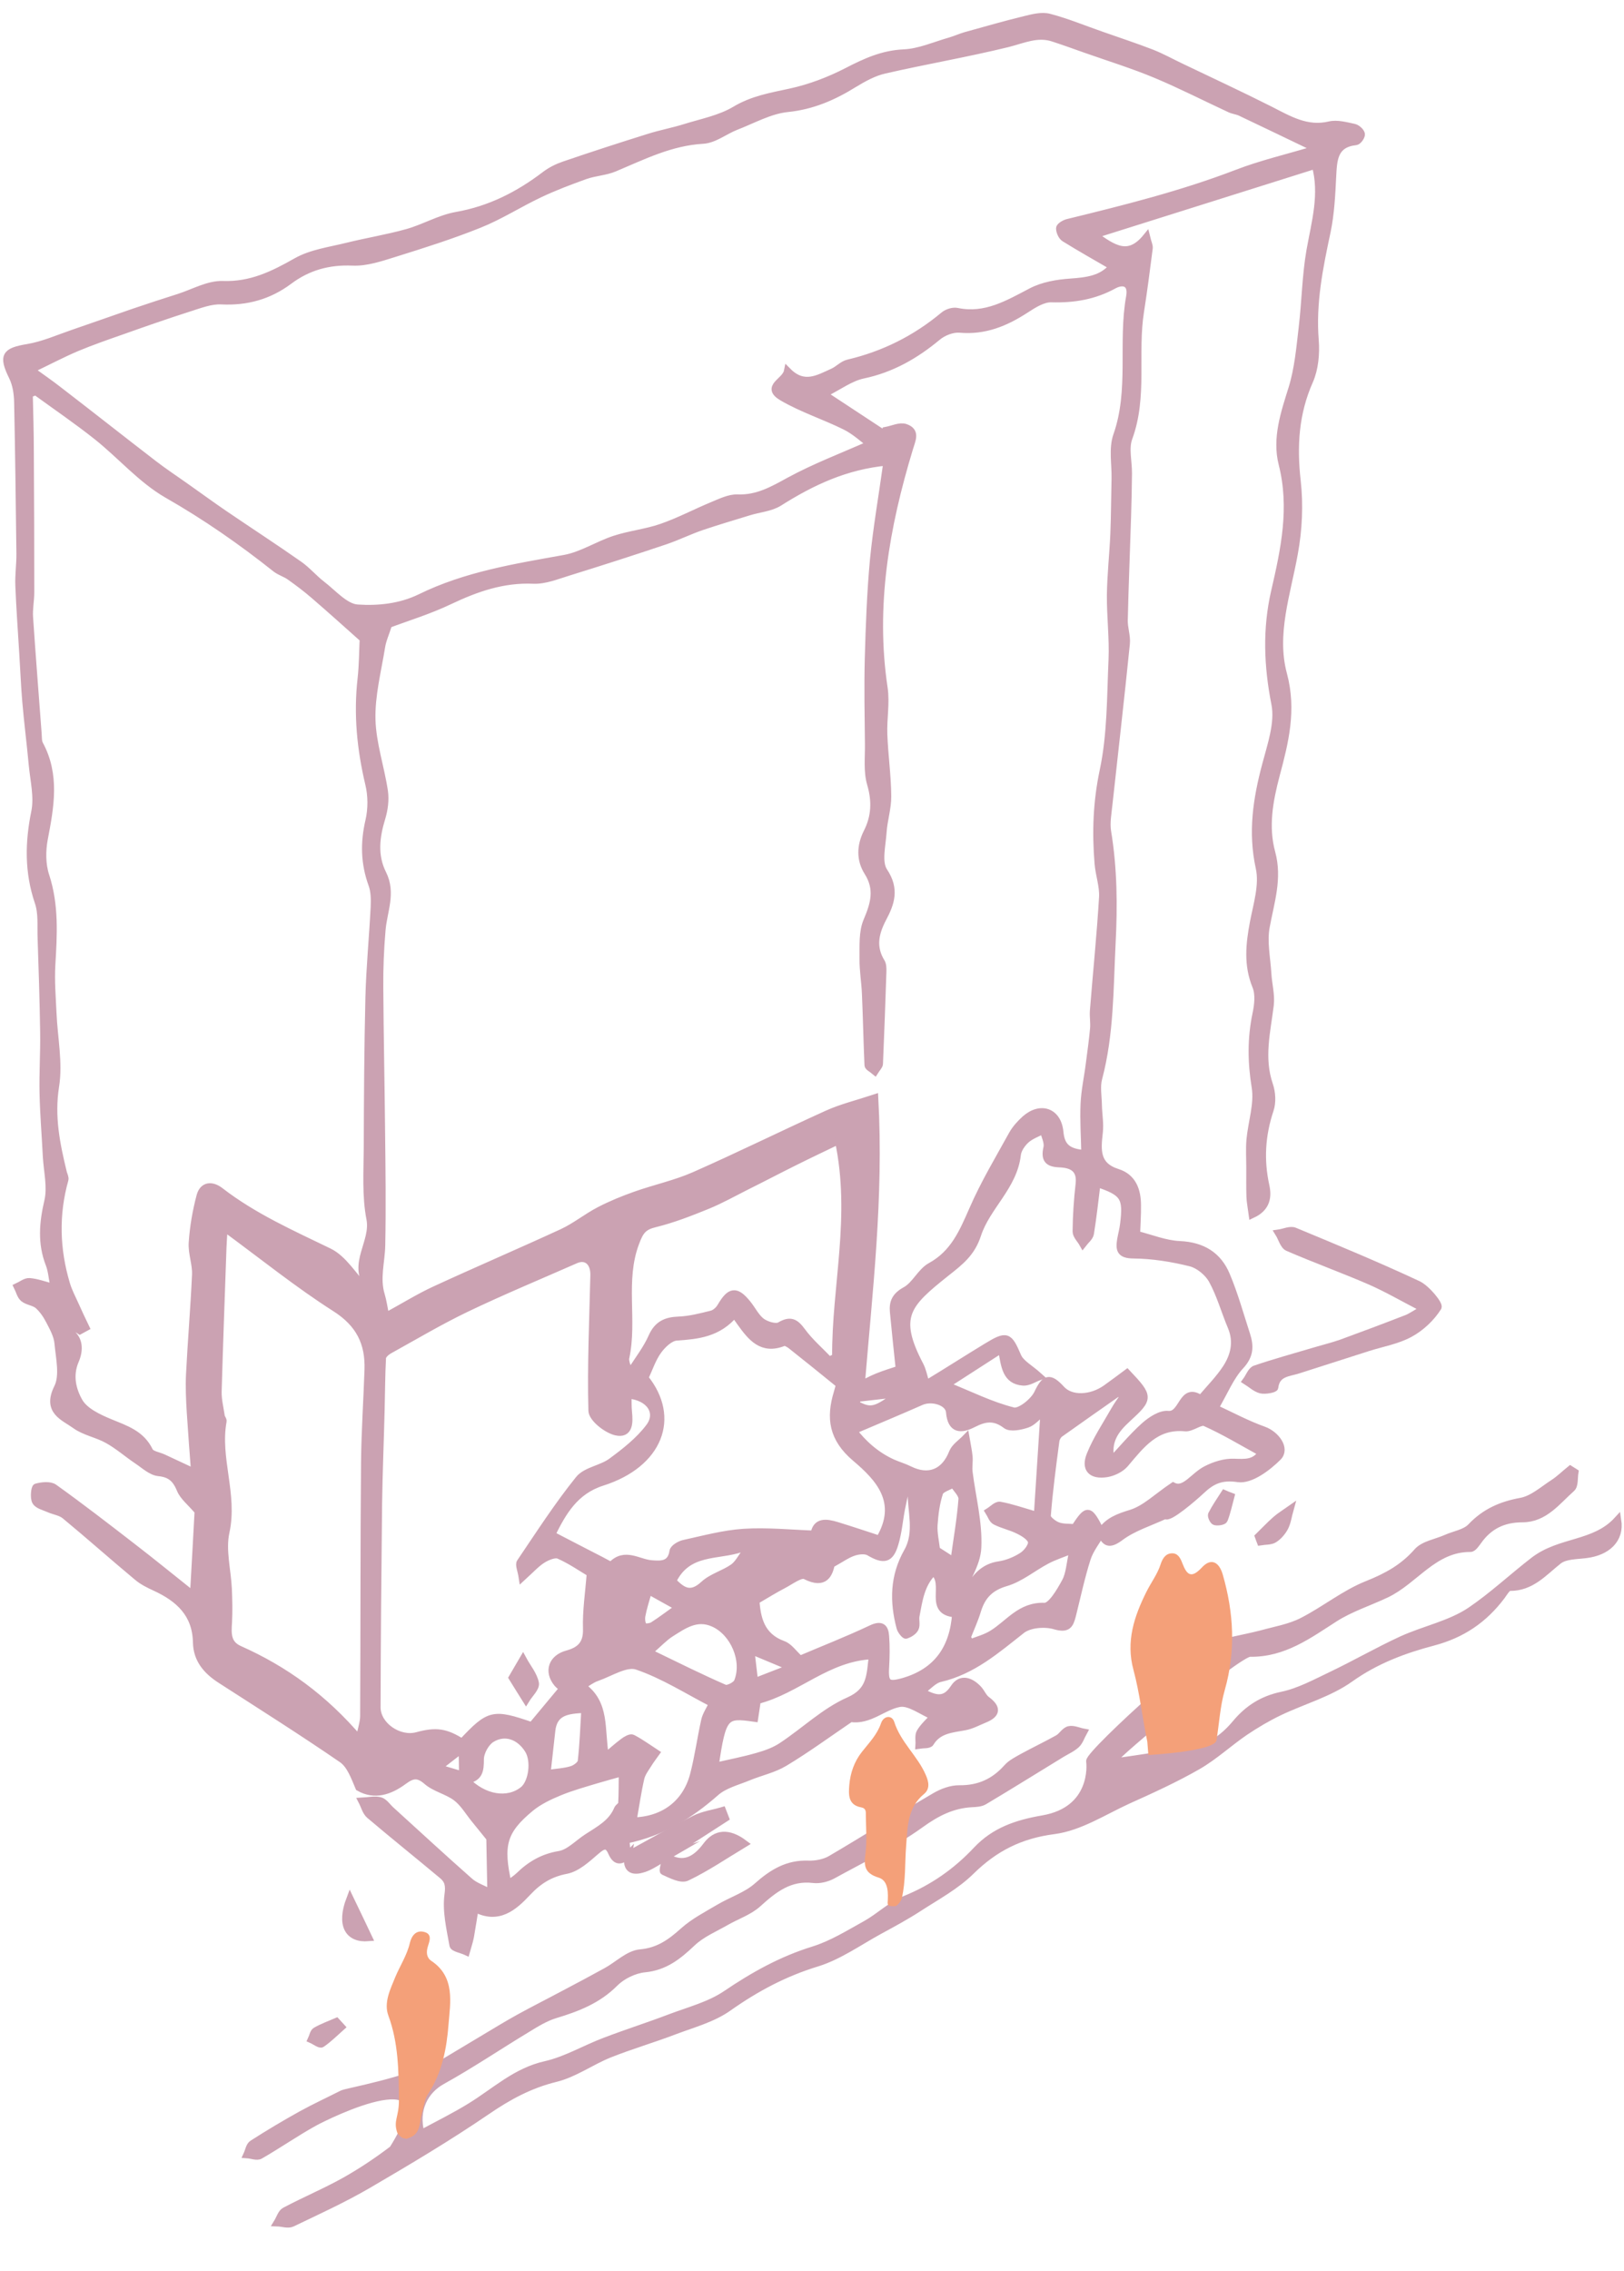 <svg width="108" height="151" viewBox="0 0 108 151" fill="none" xmlns="http://www.w3.org/2000/svg">
<g clip-path="url(#clip0_5398_8994)">
<path d="M41.78 123.31C41.35 123.71 40.99 123.84 40.69 123.16C40.4 122.49 40.07 122.68 39.61 123.08C39.03 123.58 38.37 124.19 37.67 124.33C36.57 124.54 35.81 125.02 35.06 125.82C34.17 126.77 33.13 127.7 31.58 126.86C31.47 127.53 31.38 128.14 31.27 128.75C31.21 129.08 31.09 129.41 31 129.74C30.7 129.6 30.17 129.51 30.14 129.33C29.94 128.21 29.66 127.05 29.81 125.96C29.9 125.33 29.81 124.99 29.42 124.67C27.82 123.33 26.18 122.02 24.59 120.67C24.34 120.46 24.25 120.07 24.09 119.76C24.49 119.74 24.91 119.64 25.27 119.73C25.54 119.8 25.75 120.13 25.98 120.34C27.73 121.93 29.46 123.53 31.23 125.09C31.59 125.41 32.1 125.57 32.66 125.87C32.63 124.41 32.61 123.15 32.59 122.2C32.13 121.63 31.85 121.29 31.57 120.94C31.17 120.45 30.84 119.87 30.35 119.5C29.76 119.05 28.94 118.89 28.39 118.41C27.79 117.89 27.41 117.98 26.85 118.39C25.92 119.08 24.91 119.42 23.88 118.83C23.58 118.12 23.3 117.33 22.75 116.95C20.1 115.13 17.39 113.42 14.69 111.68C13.77 111.09 13.1 110.34 13.08 109.18C13.04 107.29 11.91 106.26 10.33 105.53C9.91 105.34 9.47 105.12 9.12 104.82C7.51 103.48 5.94 102.08 4.33 100.75C4.04 100.51 3.61 100.46 3.25 100.3C2.94 100.16 2.52 100.07 2.38 99.82C2.24 99.58 2.32 98.9 2.42 98.88C2.79 98.78 3.33 98.72 3.6 98.92C5.36 100.18 7.08 101.51 8.8 102.84C10.1 103.84 11.37 104.88 12.88 106.08C13.01 103.81 13.11 101.96 13.19 100.47C12.67 99.86 12.2 99.5 12.01 99.04C11.72 98.34 11.37 97.97 10.55 97.89C10.06 97.84 9.6 97.4 9.15 97.1C8.48 96.65 7.87 96.11 7.17 95.72C6.48 95.33 5.63 95.19 5.01 94.74C4.23 94.18 3.07 93.81 3.84 92.26C4.24 91.46 3.96 90.28 3.87 89.29C3.82 88.77 3.54 88.27 3.29 87.79C3.1 87.42 2.84 87.04 2.53 86.77C2.27 86.55 1.84 86.53 1.57 86.31C1.37 86.14 1.3 85.81 1.17 85.55C1.43 85.43 1.71 85.2 1.96 85.22C2.45 85.26 2.93 85.44 3.61 85.62C3.48 84.96 3.45 84.48 3.29 84.06C2.74 82.66 2.86 81.29 3.2 79.84C3.41 78.92 3.16 77.9 3.1 76.92C3.03 75.51 2.91 74.1 2.88 72.69C2.85 71.34 2.94 69.99 2.92 68.64C2.89 66.54 2.82 64.44 2.75 62.34C2.72 61.55 2.81 60.71 2.56 59.98C1.88 57.98 1.91 56.02 2.33 53.97C2.53 52.98 2.26 51.89 2.16 50.84C2.03 49.43 1.85 48.03 1.73 46.63C1.64 45.57 1.6 44.5 1.53 43.43C1.44 41.93 1.33 40.44 1.27 38.94C1.24 38.23 1.35 37.51 1.34 36.79C1.3 33.45 1.26 30.1 1.19 26.76C1.18 26.18 1.09 25.56 0.84 25.05C0.16 23.66 0.34 23.37 1.85 23.12C2.87 22.95 3.86 22.51 4.85 22.17C6.2 21.71 7.54 21.23 8.88 20.77C9.88 20.43 10.89 20.1 11.9 19.78C12.87 19.47 13.85 18.9 14.81 18.93C16.69 19 18.17 18.27 19.72 17.39C20.71 16.83 21.94 16.67 23.07 16.39C24.4 16.06 25.77 15.84 27.09 15.47C28.2 15.16 29.23 14.54 30.35 14.34C32.58 13.95 34.49 12.98 36.26 11.63C36.63 11.35 37.07 11.13 37.51 10.98C39.38 10.34 41.26 9.73 43.15 9.14C43.94 8.89 44.76 8.74 45.56 8.49C46.68 8.14 47.89 7.91 48.88 7.32C50.06 6.61 51.3 6.41 52.58 6.13C53.87 5.85 55.15 5.36 56.32 4.76C57.54 4.13 58.7 3.59 60.13 3.53C61.16 3.48 62.18 3.02 63.2 2.73C63.54 2.63 63.87 2.48 64.21 2.38C65.52 2.02 66.82 1.64 68.14 1.32C68.67 1.19 69.27 1.03 69.77 1.16C70.96 1.47 72.1 1.95 73.26 2.35C74.37 2.74 75.49 3.11 76.58 3.53C77.24 3.79 77.87 4.14 78.52 4.45C80.5 5.4 82.49 6.32 84.45 7.31C85.71 7.95 86.9 8.68 88.42 8.32C88.92 8.2 89.51 8.37 90.04 8.48C90.23 8.52 90.48 8.74 90.52 8.91C90.55 9.05 90.31 9.39 90.17 9.4C88.69 9.56 88.67 10.62 88.61 11.74C88.55 12.96 88.49 14.2 88.24 15.4C87.73 17.78 87.25 20.15 87.45 22.62C87.52 23.51 87.43 24.51 87.08 25.31C86.12 27.47 85.99 29.65 86.25 31.97C86.43 33.56 86.35 35.23 86.06 36.8C85.58 39.47 84.62 42.16 85.34 44.83C85.98 47.21 85.44 49.34 84.86 51.51C84.4 53.25 84.09 54.96 84.56 56.69C85.03 58.41 84.49 59.97 84.19 61.61C84 62.61 84.24 63.7 84.3 64.74C84.34 65.44 84.54 66.14 84.46 66.82C84.24 68.6 83.79 70.34 84.41 72.14C84.58 72.64 84.62 73.29 84.45 73.79C83.89 75.47 83.79 77.12 84.17 78.85C84.32 79.54 84.25 80.28 83.29 80.73C83.23 80.27 83.15 79.91 83.14 79.54C83.12 78.92 83.13 78.29 83.13 77.66C83.13 77.04 83.09 76.41 83.14 75.79C83.25 74.61 83.67 73.4 83.49 72.28C83.22 70.63 83.2 69.05 83.54 67.42C83.67 66.82 83.75 66.09 83.53 65.56C82.95 64.14 83.1 62.77 83.37 61.33C83.6 60.13 84.01 58.83 83.76 57.7C83.24 55.33 83.58 53.13 84.18 50.87C84.53 49.54 85.05 48.07 84.8 46.8C84.3 44.27 84.21 41.81 84.78 39.33C85.43 36.52 86.02 33.76 85.28 30.84C84.85 29.14 85.42 27.47 85.94 25.81C86.34 24.51 86.46 23.11 86.62 21.74C86.82 20.05 86.84 18.34 87.13 16.67C87.47 14.76 88.02 12.9 87.48 10.97C82.58 12.51 77.78 14.03 72.75 15.61C74.04 16.55 75.05 17.24 76.24 15.78C76.33 16.15 76.43 16.33 76.41 16.5C76.23 17.91 76.05 19.31 75.83 20.71C75.39 23.49 76.07 26.36 75.06 29.11C74.8 29.81 75.04 30.69 75.03 31.49C75.02 32.44 75 33.39 74.97 34.34C74.9 36.64 74.8 38.94 74.75 41.25C74.74 41.76 74.94 42.29 74.89 42.79C74.53 46.35 74.12 49.91 73.73 53.48C73.67 54.07 73.55 54.69 73.64 55.27C74.05 57.75 74.07 60.22 73.94 62.73C73.79 65.74 73.83 68.74 73.05 71.69C72.9 72.24 73.02 72.87 73.03 73.46C73.04 74.07 73.16 74.69 73.09 75.29C72.96 76.45 72.86 77.5 74.31 77.96C75.33 78.28 75.63 79.16 75.63 80.14C75.64 80.77 75.59 81.4 75.57 82.08C76.56 82.33 77.5 82.72 78.46 82.76C79.96 82.83 81 83.47 81.55 84.79C82.09 86.07 82.46 87.42 82.89 88.74C83.13 89.49 83.13 90.11 82.49 90.8C81.81 91.53 81.42 92.53 80.78 93.62C81.9 94.14 82.94 94.7 84.04 95.09C84.84 95.38 85.54 96.31 84.98 96.87C84.28 97.57 83.15 98.41 82.34 98.29C81.2 98.12 80.58 98.43 79.86 99.11C79.47 99.48 77.67 101.05 77.49 100.73C76.46 101.21 75.37 101.54 74.51 102.18C73.76 102.74 73.49 102.59 73.21 101.86C73.69 101.11 74.41 100.87 75.25 100.61C76.18 100.31 76.95 99.53 78.02 98.81C78.79 99.19 79.38 98.13 80.23 97.7C80.78 97.42 81.44 97.21 82.04 97.23C82.78 97.25 83.44 97.33 83.92 96.58C82.62 95.87 81.42 95.14 80.14 94.57C79.82 94.43 79.25 94.95 78.82 94.91C76.85 94.72 75.88 96.06 74.8 97.33C74.52 97.65 74.02 97.89 73.59 97.96C72.59 98.11 72.14 97.65 72.51 96.73C72.93 95.68 73.58 94.72 74.14 93.73C74.31 93.43 74.52 93.15 74.71 92.86C74.61 92.76 74.5 92.65 74.4 92.55C73.09 93.47 71.78 94.38 70.48 95.31C70.34 95.41 70.22 95.63 70.2 95.81C69.98 97.47 69.76 99.12 69.63 100.79C69.61 100.99 70.04 101.33 70.32 101.44C70.67 101.58 71.09 101.54 71.47 101.58C72.35 100.26 72.41 100.27 73.24 101.9C72.92 102.47 72.49 102.99 72.29 103.6C71.89 104.85 71.62 106.14 71.3 107.41C71.14 108.03 70.99 108.32 70.16 108.08C69.49 107.88 68.47 107.96 67.95 108.36C66.27 109.68 64.68 111.08 62.51 111.58C62.07 111.68 61.72 112.12 61.24 112.46C62.19 112.98 62.83 113.17 63.45 112.22C63.9 111.52 64.56 111.77 65.06 112.31C65.26 112.53 65.38 112.85 65.61 113.02C66.32 113.55 66.3 113.95 65.47 114.29C65.03 114.47 64.6 114.71 64.14 114.79C63.28 114.95 62.39 114.99 61.86 115.87C61.77 116.01 61.38 115.97 61.13 116.01C61.15 115.73 61.07 115.39 61.2 115.17C61.43 114.78 61.79 114.47 62.11 114.11C61.31 113.78 60.48 113.11 59.8 113.24C58.72 113.44 57.82 114.42 56.57 114.24C56.54 114.24 56.51 114.28 56.47 114.3C55.04 115.27 53.65 116.29 52.17 117.18C51.44 117.62 50.57 117.8 49.77 118.13C49.02 118.44 48.16 118.65 47.58 119.17C45.86 120.68 44 121.84 41.61 122.32C41.63 122.61 41.66 122.95 41.69 123.3L41.78 123.31ZM28.92 85.76C31.74 84.46 34.59 83.24 37.41 81.94C38.27 81.54 39.02 80.92 39.87 80.48C40.64 80.08 41.45 79.75 42.27 79.46C43.57 79 44.93 78.71 46.18 78.16C49.15 76.85 52.06 75.41 55.02 74.07C55.97 73.64 57.01 73.39 58.16 73.01C58.52 79.66 57.77 85.83 57.26 92.08C57.5 91.96 57.92 91.72 58.37 91.54C58.84 91.35 59.34 91.2 59.82 91.04C59.68 89.72 59.55 88.47 59.43 87.22C59.37 86.58 59.56 86.16 60.22 85.8C60.88 85.44 61.24 84.55 61.9 84.19C63.45 83.34 64.04 81.92 64.7 80.42C65.45 78.69 66.43 77.06 67.34 75.41C67.55 75.04 67.86 74.7 68.18 74.41C69.2 73.51 70.34 73.9 70.47 75.26C70.56 76.2 70.96 76.63 72.16 76.71C72.14 75.59 72.06 74.49 72.11 73.39C72.15 72.49 72.35 71.61 72.46 70.71C72.56 69.94 72.67 69.17 72.74 68.4C72.78 68.01 72.7 67.6 72.73 67.2C72.93 64.68 73.19 62.16 73.34 59.64C73.38 58.9 73.1 58.15 73.04 57.4C72.87 55.33 72.94 53.32 73.38 51.24C73.89 48.85 73.86 46.33 73.97 43.86C74.03 42.43 73.85 40.99 73.86 39.56C73.88 38.21 74.03 36.86 74.09 35.51C74.14 34.28 74.14 33.05 74.17 31.81C74.19 30.86 73.98 29.82 74.28 28.96C75.35 25.93 74.59 22.77 75.14 19.72C75.31 18.79 74.7 18.61 74.07 18.95C72.76 19.67 71.41 19.89 69.93 19.85C69.36 19.83 68.73 20.23 68.21 20.57C66.87 21.44 65.49 22.02 63.83 21.87C63.34 21.83 62.72 22.07 62.33 22.4C60.86 23.62 59.29 24.52 57.39 24.92C56.54 25.1 55.77 25.69 54.75 26.2C56.22 27.17 57.56 28.05 58.9 28.93C58.91 28.83 58.92 28.73 58.93 28.63C59.36 28.55 59.84 28.31 60.2 28.43C60.95 28.68 60.64 29.23 60.47 29.81C58.89 35.01 57.96 40.28 58.78 45.74C58.93 46.74 58.72 47.79 58.76 48.82C58.81 50.19 59.01 51.56 59.02 52.93C59.03 53.73 58.76 54.53 58.71 55.34C58.65 56.22 58.37 57.33 58.78 57.94C59.57 59.12 59.23 60.06 58.71 61.04C58.19 62.03 57.98 62.96 58.6 63.97C58.7 64.13 58.7 64.36 58.7 64.55C58.63 66.61 58.56 68.67 58.47 70.73C58.46 70.86 58.32 70.99 58.18 71.21C57.99 71.05 57.75 70.94 57.74 70.82C57.67 69.24 57.64 67.65 57.57 66.07C57.54 65.29 57.4 64.52 57.41 63.75C57.42 62.9 57.35 61.96 57.67 61.22C58.15 60.09 58.43 59.11 57.72 57.98C57.2 57.16 57.22 56.25 57.67 55.35C58.2 54.31 58.25 53.27 57.91 52.11C57.67 51.29 57.78 50.37 57.77 49.5C57.75 47.6 57.71 45.69 57.76 43.79C57.82 41.61 57.9 39.43 58.1 37.26C58.31 35.09 58.69 32.94 59 30.7C56.23 30.96 53.98 32.03 51.81 33.4C51.24 33.76 50.47 33.81 49.8 34.02C48.76 34.34 47.71 34.65 46.67 35C45.85 35.28 45.06 35.67 44.24 35.95C42.1 36.67 39.95 37.36 37.79 38.03C37.04 38.26 36.24 38.59 35.48 38.56C33.46 38.47 31.68 39.09 29.89 39.94C28.53 40.59 27.08 41.03 25.83 41.5C25.64 42.11 25.43 42.55 25.36 43.02C25.1 44.62 24.68 46.23 24.72 47.83C24.76 49.43 25.31 51.01 25.55 52.61C25.63 53.18 25.55 53.81 25.38 54.37C24.99 55.64 24.84 56.89 25.45 58.1C26.09 59.38 25.49 60.59 25.39 61.84C25.28 63.1 25.23 64.38 25.24 65.65C25.26 68.86 25.33 72.08 25.36 75.29C25.39 77.79 25.42 80.29 25.37 82.79C25.35 83.89 25 84.98 25.34 86.1C25.46 86.5 25.52 86.93 25.64 87.54C26.9 86.85 27.88 86.24 28.92 85.76ZM3.99 26.02C6.07 27.62 8.12 29.24 10.2 30.84C10.91 31.39 11.66 31.88 12.39 32.4C13.23 32.99 14.06 33.6 14.91 34.18C16.57 35.31 18.25 36.4 19.89 37.55C20.43 37.93 20.87 38.46 21.39 38.86C22.16 39.45 22.95 40.39 23.78 40.44C25.15 40.53 26.61 40.39 27.95 39.74C30.98 38.25 34.27 37.73 37.55 37.14C38.7 36.93 39.75 36.23 40.88 35.86C41.89 35.53 42.98 35.42 43.99 35.07C45.15 34.67 46.24 34.09 47.37 33.62C47.91 33.4 48.5 33.1 49.05 33.12C50.37 33.17 51.38 32.59 52.49 31.98C54.2 31.05 56.03 30.36 57.9 29.53C57.44 29.2 56.88 28.66 56.21 28.33C54.84 27.65 53.36 27.18 52.04 26.41C50.85 25.72 52.24 25.38 52.38 24.69C53.46 25.78 54.43 25.17 55.39 24.74C55.75 24.58 56.05 24.23 56.42 24.15C58.79 23.59 60.89 22.54 62.76 20.98C62.98 20.79 63.38 20.66 63.65 20.72C65.54 21.11 67.03 20.21 68.6 19.39C69.37 18.99 70.31 18.83 71.19 18.77C72.3 18.69 73.31 18.57 74 17.71C72.9 17.07 71.83 16.47 70.8 15.83C70.62 15.72 70.48 15.4 70.48 15.18C70.48 15.05 70.8 14.86 71 14.81C74.81 13.88 78.61 12.93 82.28 11.52C83.89 10.9 85.58 10.51 87.23 10.01C87.2 9.84 87.21 9.72 87.17 9.7C85.61 8.95 84.05 8.2 82.49 7.46C82.28 7.36 82.03 7.34 81.81 7.24C80.17 6.48 78.55 5.65 76.88 4.95C75.35 4.31 73.76 3.82 72.2 3.27C71.49 3.02 70.78 2.76 70.07 2.53C69 2.16 68.04 2.63 67 2.89C64.3 3.55 61.55 4.02 58.84 4.64C58.12 4.8 57.43 5.18 56.79 5.57C55.42 6.42 54.03 7.03 52.37 7.2C51.19 7.32 50.07 7.96 48.93 8.4C48.19 8.69 47.49 9.27 46.75 9.31C44.61 9.43 42.77 10.36 40.87 11.16C40.26 11.42 39.55 11.44 38.91 11.67C37.88 12.04 36.85 12.43 35.86 12.9C34.51 13.54 33.24 14.36 31.86 14.91C30.02 15.65 28.12 16.25 26.23 16.84C25.33 17.12 24.37 17.45 23.45 17.41C21.85 17.34 20.46 17.73 19.21 18.67C17.88 19.66 16.41 20.07 14.74 19.99C14.02 19.95 13.27 20.25 12.57 20.47C11.07 20.95 9.58 21.47 8.09 22C7.09 22.35 6.08 22.7 5.1 23.11C4.11 23.53 3.15 24.04 2.02 24.58C2.64 25.03 3.33 25.5 3.99 26.02ZM24.48 85.51C23.4 84 24.91 82.59 24.62 81.05C24.32 79.51 24.43 77.89 24.44 76.31C24.45 72.98 24.47 69.65 24.55 66.32C24.6 64.31 24.8 62.31 24.9 60.3C24.92 59.8 24.92 59.26 24.75 58.8C24.24 57.4 24.21 56.03 24.55 54.57C24.73 53.79 24.73 52.9 24.54 52.12C23.99 49.8 23.76 47.49 24.03 45.12C24.13 44.21 24.13 43.3 24.17 42.47C23.05 41.47 21.97 40.5 20.88 39.56C20.37 39.12 19.84 38.72 19.29 38.33C19 38.12 18.64 38.02 18.36 37.81C16.07 35.99 13.69 34.33 11.13 32.87C9.41 31.88 8.05 30.28 6.47 29.02C5.15 27.97 3.74 27.01 2.38 26.02C2.23 26.08 2.08 26.13 1.93 26.19C1.96 27.48 2 28.76 2 30.05C2.02 33.16 2.03 36.26 2.03 39.37C2.03 39.93 1.91 40.49 1.95 41.04C2.12 43.62 2.33 46.19 2.52 48.77C2.54 49.01 2.52 49.28 2.62 49.48C3.73 51.53 3.34 53.63 2.93 55.77C2.78 56.56 2.78 57.48 3.03 58.23C3.67 60.19 3.55 62.16 3.43 64.16C3.37 65.23 3.46 66.31 3.51 67.38C3.58 69 3.93 70.66 3.68 72.22C3.36 74.24 3.74 76.08 4.2 77.97C4.24 78.12 4.34 78.3 4.3 78.43C3.65 80.75 3.72 83.06 4.4 85.35C4.54 85.83 4.78 86.29 4.99 86.75C5.21 87.25 5.45 87.75 5.69 88.25C5.56 88.32 5.44 88.39 5.31 88.46C5.03 88.28 4.75 88.1 4.34 87.82C4.39 88.14 4.36 88.42 4.45 88.46C5.35 88.93 5.28 89.8 5 90.45C4.56 91.47 4.83 92.44 5.25 93.18C5.62 93.84 6.55 94.27 7.32 94.59C8.36 95.02 9.39 95.34 9.93 96.47C10.05 96.72 10.54 96.78 10.86 96.93C11.51 97.23 12.15 97.53 12.96 97.91C12.87 96.72 12.76 95.3 12.67 93.89C12.62 93.06 12.58 92.22 12.62 91.38C12.73 89.17 12.92 86.96 13.02 84.74C13.05 84.03 12.75 83.31 12.8 82.61C12.87 81.57 13.05 80.52 13.32 79.51C13.51 78.81 14.08 78.76 14.64 79.19C16.85 80.9 19.37 82.02 21.87 83.23C22.84 83.7 23.49 84.84 24.35 85.75C24.37 85.76 24.52 85.56 24.48 85.51ZM34.61 103.87C35.87 102.01 37.09 100.11 38.5 98.36C38.97 97.77 40.01 97.67 40.67 97.18C41.58 96.51 42.51 95.78 43.18 94.89C43.93 93.91 43.21 92.84 41.75 92.73C41.76 93.12 41.74 93.51 41.78 93.88C41.85 94.56 41.86 95.39 40.96 95.18C40.34 95.03 39.4 94.29 39.38 93.79C39.3 90.79 39.44 87.78 39.51 84.78C39.53 83.9 38.99 83.44 38.28 83.75C35.85 84.82 33.39 85.84 30.99 86.99C29.24 87.83 27.56 88.83 25.86 89.77C25.67 89.88 25.43 90.1 25.42 90.28C25.36 91.41 25.36 92.55 25.33 93.68C25.28 95.78 25.19 97.89 25.16 99.99C25.11 104.5 25.07 109 25.06 113.51C25.06 114.73 26.53 115.73 27.73 115.41C29.01 115.06 29.64 115.16 30.73 115.85C32.55 113.91 32.78 113.86 35.37 114.75C36.05 113.93 36.72 113.13 37.46 112.24C37.45 112.23 37.22 112.09 37.06 111.9C36.42 111.11 36.73 110.25 37.71 109.98C38.56 109.75 39.05 109.33 39.02 108.3C38.98 107.1 39.17 105.9 39.27 104.59C38.71 104.26 37.97 103.74 37.17 103.39C36.9 103.27 36.4 103.48 36.09 103.67C35.67 103.93 35.32 104.32 34.74 104.85C34.67 104.39 34.5 104.03 34.61 103.87ZM14.81 83C14.7 86.18 14.58 89.35 14.49 92.53C14.48 93.07 14.62 93.62 14.7 94.16C14.72 94.28 14.84 94.39 14.82 94.49C14.37 96.95 15.56 99.35 15.01 101.86C14.75 103.05 15.11 104.38 15.17 105.64C15.2 106.38 15.22 107.12 15.18 107.86C15.13 108.6 15.09 109.29 15.91 109.66C18.92 111 21.54 112.88 23.9 115.66C24.04 114.94 24.2 114.51 24.2 114.09C24.23 108.47 24.21 102.84 24.26 97.22C24.28 95.17 24.42 93.12 24.49 91.07C24.55 89.29 23.92 87.99 22.3 86.96C19.82 85.38 17.52 83.52 14.89 81.59C14.85 82.3 14.82 82.65 14.81 83ZM65.61 89.55C66.97 88.72 67.08 88.81 67.67 90.18C67.88 90.66 68.48 90.96 69.1 91.52C68.8 91.62 68.41 91.9 68.03 91.87C66.89 91.78 66.82 90.81 66.62 89.68C65.35 90.5 64.18 91.25 62.88 92.09C64.5 92.74 65.9 93.45 67.39 93.82C67.82 93.93 68.74 93.2 69.01 92.65C69.49 91.63 69.79 91.51 70.57 92.36C71.23 93.09 72.57 93.01 73.55 92.32C74.03 91.98 74.49 91.63 74.95 91.29C76.45 92.88 76.44 92.96 74.97 94.31C74.21 95.01 73.55 95.79 73.89 97.14C74.63 96.35 75.32 95.52 76.12 94.8C76.55 94.42 77.19 94 77.68 94.05C78.7 94.15 78.59 92.11 79.86 93.02C80.43 92.33 81.08 91.69 81.56 90.95C82.09 90.13 82.31 89.21 81.9 88.22C81.46 87.18 81.16 86.07 80.62 85.09C80.34 84.59 79.73 84.09 79.19 83.95C77.95 83.64 76.65 83.43 75.38 83.42C74.5 83.41 74.44 83.08 74.54 82.43C74.6 82.08 74.7 81.73 74.74 81.37C74.96 79.58 74.74 79.26 72.94 78.66C72.8 79.78 72.68 80.9 72.5 82.01C72.46 82.25 72.19 82.46 72.02 82.68C71.87 82.41 71.58 82.14 71.58 81.87C71.59 80.82 71.66 79.77 71.78 78.72C71.9 77.67 71.27 77.39 70.44 77.36C69.69 77.33 69.47 77.06 69.64 76.3C69.72 75.94 69.49 75.52 69.39 75.12C69 75.33 68.56 75.48 68.24 75.76C67.96 76.01 67.68 76.41 67.64 76.77C67.4 78.88 65.61 80.21 65 82.08C64.6 83.31 63.85 83.88 62.9 84.63C60.32 86.69 59.46 87.51 61.18 90.79C61.35 91.12 61.42 91.51 61.58 92.04C62.99 91.19 64.29 90.35 65.61 89.55ZM44.98 88.88C44.55 88.91 44.05 89.39 43.76 89.79C43.37 90.33 43.16 90.99 42.87 91.61C45.02 94.26 43.82 97.33 40.05 98.53C38.22 99.11 37.42 100.52 36.67 102.04C37.83 102.64 38.9 103.2 39.96 103.74C40.2 103.86 40.61 104.12 40.68 104.06C41.56 103.14 42.45 103.92 43.33 103.98C43.95 104.03 44.63 104.07 44.77 103.14C44.8 102.93 45.21 102.69 45.48 102.63C46.8 102.34 48.12 101.98 49.45 101.89C50.99 101.79 52.55 101.95 54.15 102.01C54.28 101.13 54.94 101.22 55.64 101.43C56.62 101.73 57.6 102.06 58.49 102.35C59.98 99.85 58.45 98.24 56.89 96.92C55.37 95.63 55.18 94.28 55.7 92.58C55.78 92.32 55.84 92.06 55.84 92.04C54.68 91.1 53.66 90.27 52.62 89.45C52.48 89.34 52.23 89.19 52.11 89.24C50.68 89.82 49.96 88.9 49.26 87.93C49.14 87.77 49.03 87.6 48.85 87.34C47.76 88.65 46.4 88.78 44.98 88.88ZM55.77 75.82C54.71 76.33 53.78 76.77 52.86 77.23C51.77 77.77 50.69 78.34 49.6 78.88C48.75 79.31 47.91 79.78 47.03 80.14C45.9 80.6 44.75 81.05 43.57 81.34C42.78 81.53 42.56 81.82 42.26 82.63C41.31 85.15 42.14 87.76 41.6 90.27C41.57 90.42 41.62 90.59 41.66 90.74C41.69 90.85 41.76 90.94 41.92 91.24C42.46 90.39 43.02 89.68 43.37 88.88C43.74 88.05 44.3 87.81 45.14 87.78C45.88 87.75 46.61 87.56 47.33 87.38C47.57 87.32 47.82 87.09 47.95 86.86C48.56 85.82 48.95 85.76 49.69 86.67C50.02 87.07 50.25 87.58 50.65 87.88C50.97 88.11 51.59 88.3 51.87 88.14C52.57 87.73 52.89 87.92 53.33 88.52C53.85 89.23 54.53 89.81 55.14 90.45C55.29 90.38 55.44 90.31 55.59 90.23C55.55 85.54 56.85 80.9 55.77 75.82ZM52.07 109.34C52.47 109.48 52.75 109.92 53.2 110.33C54.7 109.69 56.34 109.05 57.93 108.3C58.6 107.98 58.84 108.18 58.88 108.79C58.93 109.46 58.92 110.14 58.88 110.82C58.81 111.93 59.02 112.1 60.06 111.81C62.33 111.16 63.41 109.59 63.57 107.28C61.62 107.16 63.11 105.27 62.07 104.49C61.24 105.29 61.1 106.38 60.9 107.43C60.85 107.7 60.96 108.02 60.85 108.25C60.75 108.46 60.48 108.62 60.25 108.7C60.18 108.72 59.92 108.41 59.87 108.21C59.41 106.47 59.43 104.8 60.36 103.16C61.09 101.87 60.58 100.45 60.61 99.09C60.48 99.07 60.34 99.05 60.21 99.03C60.12 99.45 60.02 99.87 59.94 100.29C59.79 101.07 59.73 101.87 59.5 102.63C59.19 103.68 58.77 103.75 57.8 103.18C57.54 103.03 57.08 103.08 56.76 103.19C56.33 103.33 55.94 103.62 55.27 103.99C55.13 104.58 54.89 105.43 53.56 104.75C53.25 104.59 52.57 105.11 52.09 105.36C51.53 105.65 51 105.98 50.25 106.42C50.35 107.55 50.55 108.78 52.07 109.34ZM59.37 97.27C59.73 97.43 60.12 97.54 60.48 97.72C61.77 98.36 62.84 97.91 63.36 96.57C63.51 96.2 63.93 95.93 64.23 95.62C64.3 96.03 64.39 96.43 64.43 96.84C64.46 97.18 64.39 97.53 64.43 97.87C64.64 99.54 65.09 101.23 65.01 102.89C64.96 104.02 64.17 105.12 63.71 106.23C63.81 106.28 63.9 106.33 64 106.38C64.14 106.15 64.28 105.92 64.41 105.68C64.87 104.87 65.41 104.2 66.45 104.05C66.99 103.97 67.54 103.74 67.99 103.45C68.3 103.25 68.66 102.78 68.61 102.5C68.56 102.2 68.09 101.91 67.74 101.74C67.25 101.49 66.69 101.38 66.2 101.13C66 101.03 65.91 100.72 65.77 100.5C66.01 100.35 66.29 100.05 66.5 100.09C67.23 100.22 67.94 100.47 69 100.78C69.15 98.47 69.29 96.24 69.45 93.78C68.97 94.17 68.68 94.54 68.31 94.67C67.87 94.82 67.2 94.96 66.91 94.74C66.14 94.15 65.5 94.25 64.72 94.65C63.92 95.06 63.26 95.08 63.16 93.87C63.1 93.19 61.97 92.85 61.24 93.18C59.77 93.83 58.3 94.44 56.73 95.11C57.34 95.92 58.21 96.75 59.37 97.27ZM46.14 117.99C46.45 116.8 46.61 115.58 46.88 114.38C46.96 114.02 47.19 113.69 47.4 113.25C45.75 112.4 44.13 111.36 42.37 110.76C41.64 110.51 40.58 111.21 39.69 111.52C39.36 111.63 39.07 111.86 38.69 112.09C40.34 113.24 39.92 114.97 40.25 116.81C40.66 116.47 41.05 116.11 41.47 115.8C41.64 115.67 41.94 115.5 42.06 115.57C42.6 115.85 43.1 116.22 43.61 116.55C43.44 116.79 43.25 117.03 43.1 117.28C42.91 117.58 42.68 117.88 42.6 118.22C42.39 119.14 42.26 120.07 42.08 121.08C44.11 121.04 45.63 119.94 46.14 117.99ZM50.35 113.04C50.29 113.41 50.23 113.81 50.17 114.22C48.22 113.94 48.04 114 47.54 117.45C48.48 117.23 49.44 117.05 50.37 116.78C50.94 116.62 51.52 116.41 52 116.09C53.5 115.1 54.84 113.79 56.45 113.08C57.92 112.43 57.87 111.43 58.03 110.06C55.01 110.18 53 112.38 50.35 113.04ZM34.53 124.71C35.28 123.98 36.11 123.49 37.2 123.31C37.86 123.2 38.44 122.56 39.06 122.16C39.84 121.65 40.69 121.22 41.08 120.28C41.14 120.14 41.36 120.04 41.36 119.92C41.4 119.23 41.39 118.53 41.4 117.83C40.82 117.99 40.23 118.15 39.66 118.32C38.84 118.57 38 118.8 37.2 119.13C36.52 119.41 35.83 119.74 35.27 120.2C33.44 121.72 33.19 122.66 33.78 125.29C34.07 125.07 34.32 124.91 34.53 124.71ZM48.19 112.25C48.39 112.34 48.97 112.05 49.06 111.81C49.63 110.42 48.82 108.52 47.45 107.91C46.33 107.41 45.46 108.04 44.59 108.59C44.17 108.86 43.82 109.24 43.12 109.85C45 110.76 46.58 111.55 48.19 112.25ZM65.99 108.63C67.1 107.95 67.86 106.75 69.46 106.81C69.91 106.83 70.51 105.81 70.86 105.16C71.15 104.63 71.16 103.96 71.38 103C70.61 103.31 70.07 103.48 69.59 103.74C68.68 104.22 67.85 104.93 66.89 105.21C65.83 105.52 65.29 106.1 64.99 107.08C64.81 107.68 64.54 108.26 64.31 108.85C64.38 108.98 64.45 109.11 64.51 109.24C65 109.05 65.54 108.91 65.99 108.63ZM34.8 119.01C35.41 118.52 35.6 117.06 35.14 116.33C34.57 115.41 33.58 115.04 32.68 115.6C32.29 115.84 31.93 116.49 31.93 116.96C31.93 117.7 31.88 118.22 30.97 118.34C32.17 119.6 33.78 119.83 34.8 119.01ZM38.03 117.66C38.29 117.58 38.65 117.31 38.67 117.1C38.8 115.97 38.84 114.82 38.91 113.63C37.76 113.68 36.82 113.77 36.68 115.06C36.58 115.96 36.48 116.86 36.36 117.93C37.03 117.83 37.55 117.81 38.03 117.66ZM63.45 103.82C63.65 102.35 63.89 101.01 63.99 99.66C64.01 99.34 63.61 98.98 63.4 98.64C63.08 98.84 62.56 98.97 62.47 99.24C62.24 99.93 62.15 100.67 62.1 101.4C62.07 101.93 62.2 102.48 62.27 103.06C62.55 103.23 62.87 103.45 63.45 103.82ZM44.72 105.12C45.32 105.72 45.88 106.21 46.81 105.35C47.35 104.85 48.15 104.65 48.76 104.22C49.1 103.98 49.3 103.56 49.57 103.21C49.49 103.12 49.41 103.03 49.33 102.93C47.74 103.49 45.72 103.02 44.72 105.12ZM42.67 107.42C42.63 107.65 42.66 107.96 42.79 108.13C42.86 108.22 43.25 108.18 43.42 108.08C43.97 107.73 44.49 107.33 45.15 106.86C44.41 106.45 43.81 106.12 43.12 105.73C42.92 106.44 42.76 106.92 42.67 107.42ZM52.67 110.86C51.68 110.45 50.88 110.11 49.92 109.71C49.99 110.32 50.06 110.93 50.17 111.83C51.06 111.48 51.8 111.2 52.67 110.86ZM59.8 92.63C58.84 92.74 57.88 92.85 56.92 92.96C56.94 93.1 56.95 93.25 56.97 93.39C57.91 93.89 58.26 93.83 59.8 92.63ZM30.75 116.25C30.21 116.67 29.76 117.02 29.1 117.53C29.8 117.74 30.25 117.87 30.78 118.03C30.77 117.42 30.76 116.95 30.75 116.25Z" fill="#CBA2B2" stroke="#CBA2B2" stroke-width="0.5" stroke-miterlimit="10"/>
<path d="M81.79 109.11C82.54 108.94 83.23 108.81 83.92 108.63C84.82 108.38 85.78 108.22 86.6 107.8C88.08 107.05 89.4 105.96 90.93 105.35C92.23 104.83 93.32 104.24 94.26 103.17C94.68 102.69 95.52 102.57 96.17 102.28C96.73 102.03 97.44 101.93 97.83 101.52C98.76 100.54 99.83 100.07 101.14 99.83C101.92 99.69 102.61 99.06 103.32 98.6C103.72 98.34 104.06 98 104.43 97.7C104.53 97.76 104.62 97.83 104.72 97.89C104.66 98.25 104.72 98.75 104.51 98.94C103.54 99.8 102.71 100.96 101.24 100.96C99.97 100.96 99.01 101.43 98.29 102.45C98.15 102.64 97.95 102.94 97.78 102.93C95.34 102.92 94.1 105.07 92.18 105.98C91.04 106.52 89.81 106.91 88.76 107.58C87.01 108.7 85.37 109.93 83.12 109.9C82.38 109.89 74.2 116.59 73.98 117.1C73.89 117.32 79.07 116.26 78.8 116.64C80.33 116.29 81.35 115.59 82.18 114.59C83 113.61 83.96 112.99 85.26 112.72C86.4 112.48 87.48 111.89 88.55 111.38C90.12 110.63 91.63 109.76 93.21 109.03C94.72 108.34 96.45 108 97.8 107.09C99.26 106.1 100.58 104.86 101.99 103.77C103.76 102.4 106.04 102.74 107.57 101.07C107.77 102.34 106.87 103.17 105.47 103.34C104.84 103.42 104.09 103.4 103.64 103.75C102.65 104.53 101.84 105.53 100.4 105.52C100.22 105.52 100.01 105.89 99.85 106.11C98.69 107.65 97.24 108.65 95.31 109.16C93.37 109.67 91.49 110.37 89.78 111.59C88.39 112.58 86.64 113.06 85.07 113.81C84.28 114.19 83.52 114.64 82.79 115.13C81.72 115.86 80.76 116.76 79.65 117.4C78.15 118.26 76.57 118.98 74.99 119.69C73.38 120.43 71.79 121.47 70.1 121.69C67.85 121.98 66.15 122.84 64.57 124.39C63.58 125.37 62.3 126.06 61.11 126.83C60.25 127.39 59.34 127.88 58.44 128.37C57.09 129.11 55.79 130.04 54.35 130.49C52.18 131.15 50.28 132.16 48.44 133.46C47.4 134.2 46.08 134.55 44.86 135.01C43.42 135.56 41.94 135.99 40.51 136.56C39.3 137.05 38.18 137.87 36.94 138.17C35.23 138.59 33.8 139.37 32.37 140.35C29.82 142.09 27.15 143.68 24.48 145.24C22.85 146.19 21.12 146.98 19.41 147.8C19.15 147.92 18.77 147.78 18.45 147.77C18.61 147.51 18.72 147.12 18.95 147C20.27 146.3 21.66 145.72 22.96 144.99C24.06 144.37 25.12 143.66 26.13 142.89C30.21 136.4 21.68 140.67 20.9 141.1C19.67 141.78 18.51 142.59 17.29 143.29C17.09 143.41 16.73 143.26 16.44 143.24C16.55 143 16.6 142.65 16.8 142.53C17.86 141.85 18.95 141.2 20.05 140.59C20.94 140.1 21.87 139.67 22.78 139.21C23.06 139.07 26.95 138.41 29.52 137.13C30.29 136.67 31.29 136.07 32.29 135.47C33.04 135.02 33.78 134.57 34.54 134.15C35.5 133.62 36.48 133.13 37.45 132.61C38.42 132.1 39.38 131.59 40.34 131.06C41.09 130.65 41.8 129.92 42.58 129.85C43.81 129.74 44.61 129.15 45.46 128.39C46.15 127.77 47.01 127.33 47.82 126.85C48.66 126.35 49.65 126.04 50.36 125.41C51.36 124.52 52.37 123.9 53.75 123.95C54.24 123.97 54.82 123.86 55.24 123.62C57.56 122.26 59.84 120.81 62.16 119.45C62.65 119.16 63.26 118.93 63.81 118.94C65.11 118.95 66.12 118.49 66.97 117.54C67.24 117.23 67.65 117.03 68.02 116.82C68.79 116.4 69.59 116.02 70.36 115.59C70.63 115.44 70.81 115.08 71.09 115.01C71.38 114.94 71.72 115.11 72.04 115.17C71.89 115.44 71.79 115.77 71.58 115.97C71.3 116.23 70.93 116.39 70.6 116.59C68.88 117.64 67.17 118.71 65.44 119.74C65.22 119.87 64.9 119.89 64.63 119.9C63.33 119.97 62.29 120.5 61.21 121.28C59.39 122.59 57.34 123.58 55.36 124.67C54.99 124.87 54.5 124.99 54.09 124.94C52.53 124.75 51.48 125.57 50.41 126.54C49.82 127.08 48.99 127.35 48.28 127.76C47.51 128.2 46.65 128.56 46.02 129.16C45.1 130.03 44.22 130.75 42.86 130.88C42.17 130.95 41.37 131.34 40.88 131.83C39.76 132.96 38.39 133.49 36.93 133.93C36.27 134.13 35.65 134.51 35.05 134.88C33.16 136.02 31.33 137.26 29.4 138.33C28.24 138.97 27.54 140.26 27.99 141.87C29.13 141.25 30.26 140.7 31.32 140.04C32.93 139.05 34.31 137.72 36.28 137.28C37.65 136.97 38.91 136.21 40.24 135.71C41.68 135.16 43.16 134.69 44.6 134.14C45.85 133.67 47.2 133.32 48.28 132.59C50.11 131.35 51.97 130.31 54.1 129.65C55.33 129.27 56.46 128.56 57.6 127.93C58.49 127.43 59.26 126.66 60.19 126.29C62.04 125.54 63.6 124.45 64.96 123C66.15 121.74 67.61 121.24 69.36 120.94C72.79 120.34 72.52 117.32 72.48 117.1C72.41 116.57 81.37 108.43 81.79 109.11Z" fill="#CBA2B2" stroke="#CBA2B2" stroke-width="0.5" stroke-miterlimit="10"/>
<path d="M94.72 87.01C94.13 87.34 93.85 87.55 93.54 87.67C92.1 88.23 90.66 88.77 89.21 89.3C88.61 89.51 87.99 89.66 87.39 89.84C86.08 90.23 84.76 90.59 83.47 91.03C83.22 91.12 83.08 91.54 82.88 91.81C83.2 92.01 83.5 92.3 83.85 92.39C84.14 92.46 84.75 92.34 84.76 92.24C84.88 91.26 85.68 91.28 86.33 91.07C87.87 90.58 89.41 90.08 90.95 89.59C91.89 89.29 92.9 89.12 93.75 88.66C94.49 88.26 95.18 87.61 95.62 86.91C95.73 86.74 94.88 85.68 94.29 85.4C91.59 84.14 88.84 83 86.09 81.86C85.81 81.74 85.4 81.94 85.05 81.99C85.25 82.31 85.37 82.81 85.65 82.93C87.47 83.72 89.33 84.39 91.15 85.18C92.28 85.68 93.34 86.3 94.72 87.01Z" fill="#CBA2B2" stroke="#CBA2B2" stroke-width="0.5" stroke-miterlimit="10"/>
<path d="M41.78 123.31C41.59 124.4 42.18 124.47 42.96 124.17C43.43 123.98 43.86 123.67 44.31 123.41L44.28 123.42C45.6 122.57 46.91 121.72 48.23 120.87C48.17 120.71 48.1 120.55 48.04 120.39C47.43 120.57 46.77 120.66 46.21 120.94C44.7 121.7 43.24 122.53 41.76 123.34C41.75 123.34 41.78 123.31 41.78 123.31Z" fill="#CBA2B2" stroke="#CBA2B2" stroke-width="0.5" stroke-miterlimit="10"/>
<path d="M44.31 123.41C44.25 123.76 44.06 124.37 44.14 124.41C44.63 124.63 45.29 124.98 45.67 124.8C46.97 124.18 48.17 123.36 49.48 122.57C48.44 121.79 47.61 121.88 47 122.69C46.28 123.66 45.45 124.16 44.28 123.43L44.31 123.41Z" fill="#CBA2B2" stroke="#CBA2B2" stroke-width="0.5" stroke-miterlimit="10"/>
<path d="M24.5 128.81C24.06 127.88 23.67 127.07 23.28 126.26C22.63 127.97 23.16 128.92 24.5 128.81Z" fill="#CBA2B2" stroke="#CBA2B2" stroke-width="0.5" stroke-miterlimit="10"/>
<path d="M83.83 102.49C84.13 102.44 84.49 102.47 84.73 102.32C85.02 102.14 85.27 101.84 85.43 101.54C85.61 101.19 85.66 100.77 85.77 100.38C85.46 100.6 85.12 100.8 84.84 101.05C84.44 101.4 84.08 101.79 83.7 102.16C83.74 102.28 83.79 102.38 83.83 102.49Z" fill="#CBA2B2" stroke="#CBA2B2" stroke-width="0.5" stroke-miterlimit="10"/>
<path d="M22.37 134.41C21.91 134.61 21.43 134.78 21 135.03C20.85 135.12 20.81 135.4 20.72 135.59C20.95 135.69 21.28 135.95 21.39 135.87C21.86 135.55 22.26 135.14 22.69 134.76C22.58 134.64 22.48 134.53 22.37 134.41Z" fill="#CBA2B2" stroke="#CBA2B2" stroke-width="0.5" stroke-miterlimit="10"/>
<path d="M81.43 99.32C81.14 99.77 80.83 100.22 80.59 100.69C80.54 100.79 80.69 101.12 80.8 101.15C80.99 101.2 81.35 101.14 81.4 101.03C81.59 100.54 81.7 100.01 81.84 99.49C81.7 99.44 81.57 99.38 81.43 99.32Z" fill="#CBA2B2" stroke="#CBA2B2" stroke-width="0.5" stroke-miterlimit="10"/>
<path d="M34.08 111.54C34.41 112.08 34.7 112.53 34.98 112.98C35.2 112.62 35.65 112.21 35.59 111.9C35.48 111.35 35.06 110.86 34.78 110.34C34.57 110.7 34.37 111.05 34.08 111.54Z" fill="#CBA2B2" stroke="#CBA2B2" stroke-width="0.5" stroke-miterlimit="10"/>
<path d="M28.13 140.2C28.22 139.86 28.28 139.49 28.47 139.21C29.41 137.8 29.71 136.15 29.83 134.57C29.94 133.16 30.29 131.44 28.69 130.37C28.36 130.15 28.34 129.79 28.45 129.42C28.57 129.04 28.76 128.58 28.2 128.44C27.66 128.3 27.37 128.71 27.26 129.16C27.07 129.99 26.6 130.69 26.28 131.46C25.95 132.27 25.51 133.15 25.83 134.01C26.5 135.83 26.51 137.7 26.53 139.59C26.54 140.79 26.13 140.97 26.43 141.82C26.43 141.82 26.64 142.14 26.89 142.17C27.14 142.2 26.88 142.24 27.14 142.16C28 141.87 27.85 141.26 28.13 140.2Z" fill="#F4A079"/>
<path d="M59.97 126.21C60.24 125.06 60.17 123.89 60.26 122.73C60.36 121.49 60.33 120.19 61.45 119.27C61.86 118.93 61.77 118.46 61.56 117.99C61.01 116.73 59.9 115.83 59.47 114.48C59.32 114 58.76 114.06 58.59 114.57C58.33 115.33 57.79 115.87 57.32 116.47C56.8 117.13 56.55 117.88 56.48 118.68C56.43 119.3 56.39 120 57.27 120.16C57.61 120.22 57.58 120.46 57.58 120.69C57.59 121.52 57.66 122.37 57.56 123.19C57.45 124 57.45 124.53 58.43 124.83C59.1 125.03 59.07 125.9 59.03 126.5C59.03 126.5 59.02 126.63 59.11 126.69C59.19 126.74 59.41 126.73 59.53 126.73C59.65 126.73 59.93 126.4 59.97 126.21Z" fill="#F4A079"/>
<path d="M76.3 115.8C75.97 114.21 75.8 112.59 75.38 111.03C74.86 109.12 75.43 107.45 76.25 105.81C76.55 105.21 76.97 104.66 77.18 104.01C77.3 103.65 77.49 103.28 77.94 103.27C78.35 103.26 78.51 103.62 78.63 103.93C78.93 104.71 79.22 104.97 79.93 104.21C80.52 103.57 81.06 103.82 81.31 104.66C82.05 107.22 82.19 109.76 81.45 112.36C81.14 113.44 81.08 114.59 80.9 115.7C80.78 116.44 76.37 116.68 76.37 116.68L76.3 115.8Z" fill="#F4A079"/>
</g>
<defs>
<clipPath id="clip0_5398_8994">
<rect width="108" height="150" fill="white" transform="translate(0 0.5)"/>
</clipPath>
</defs>
</svg>
